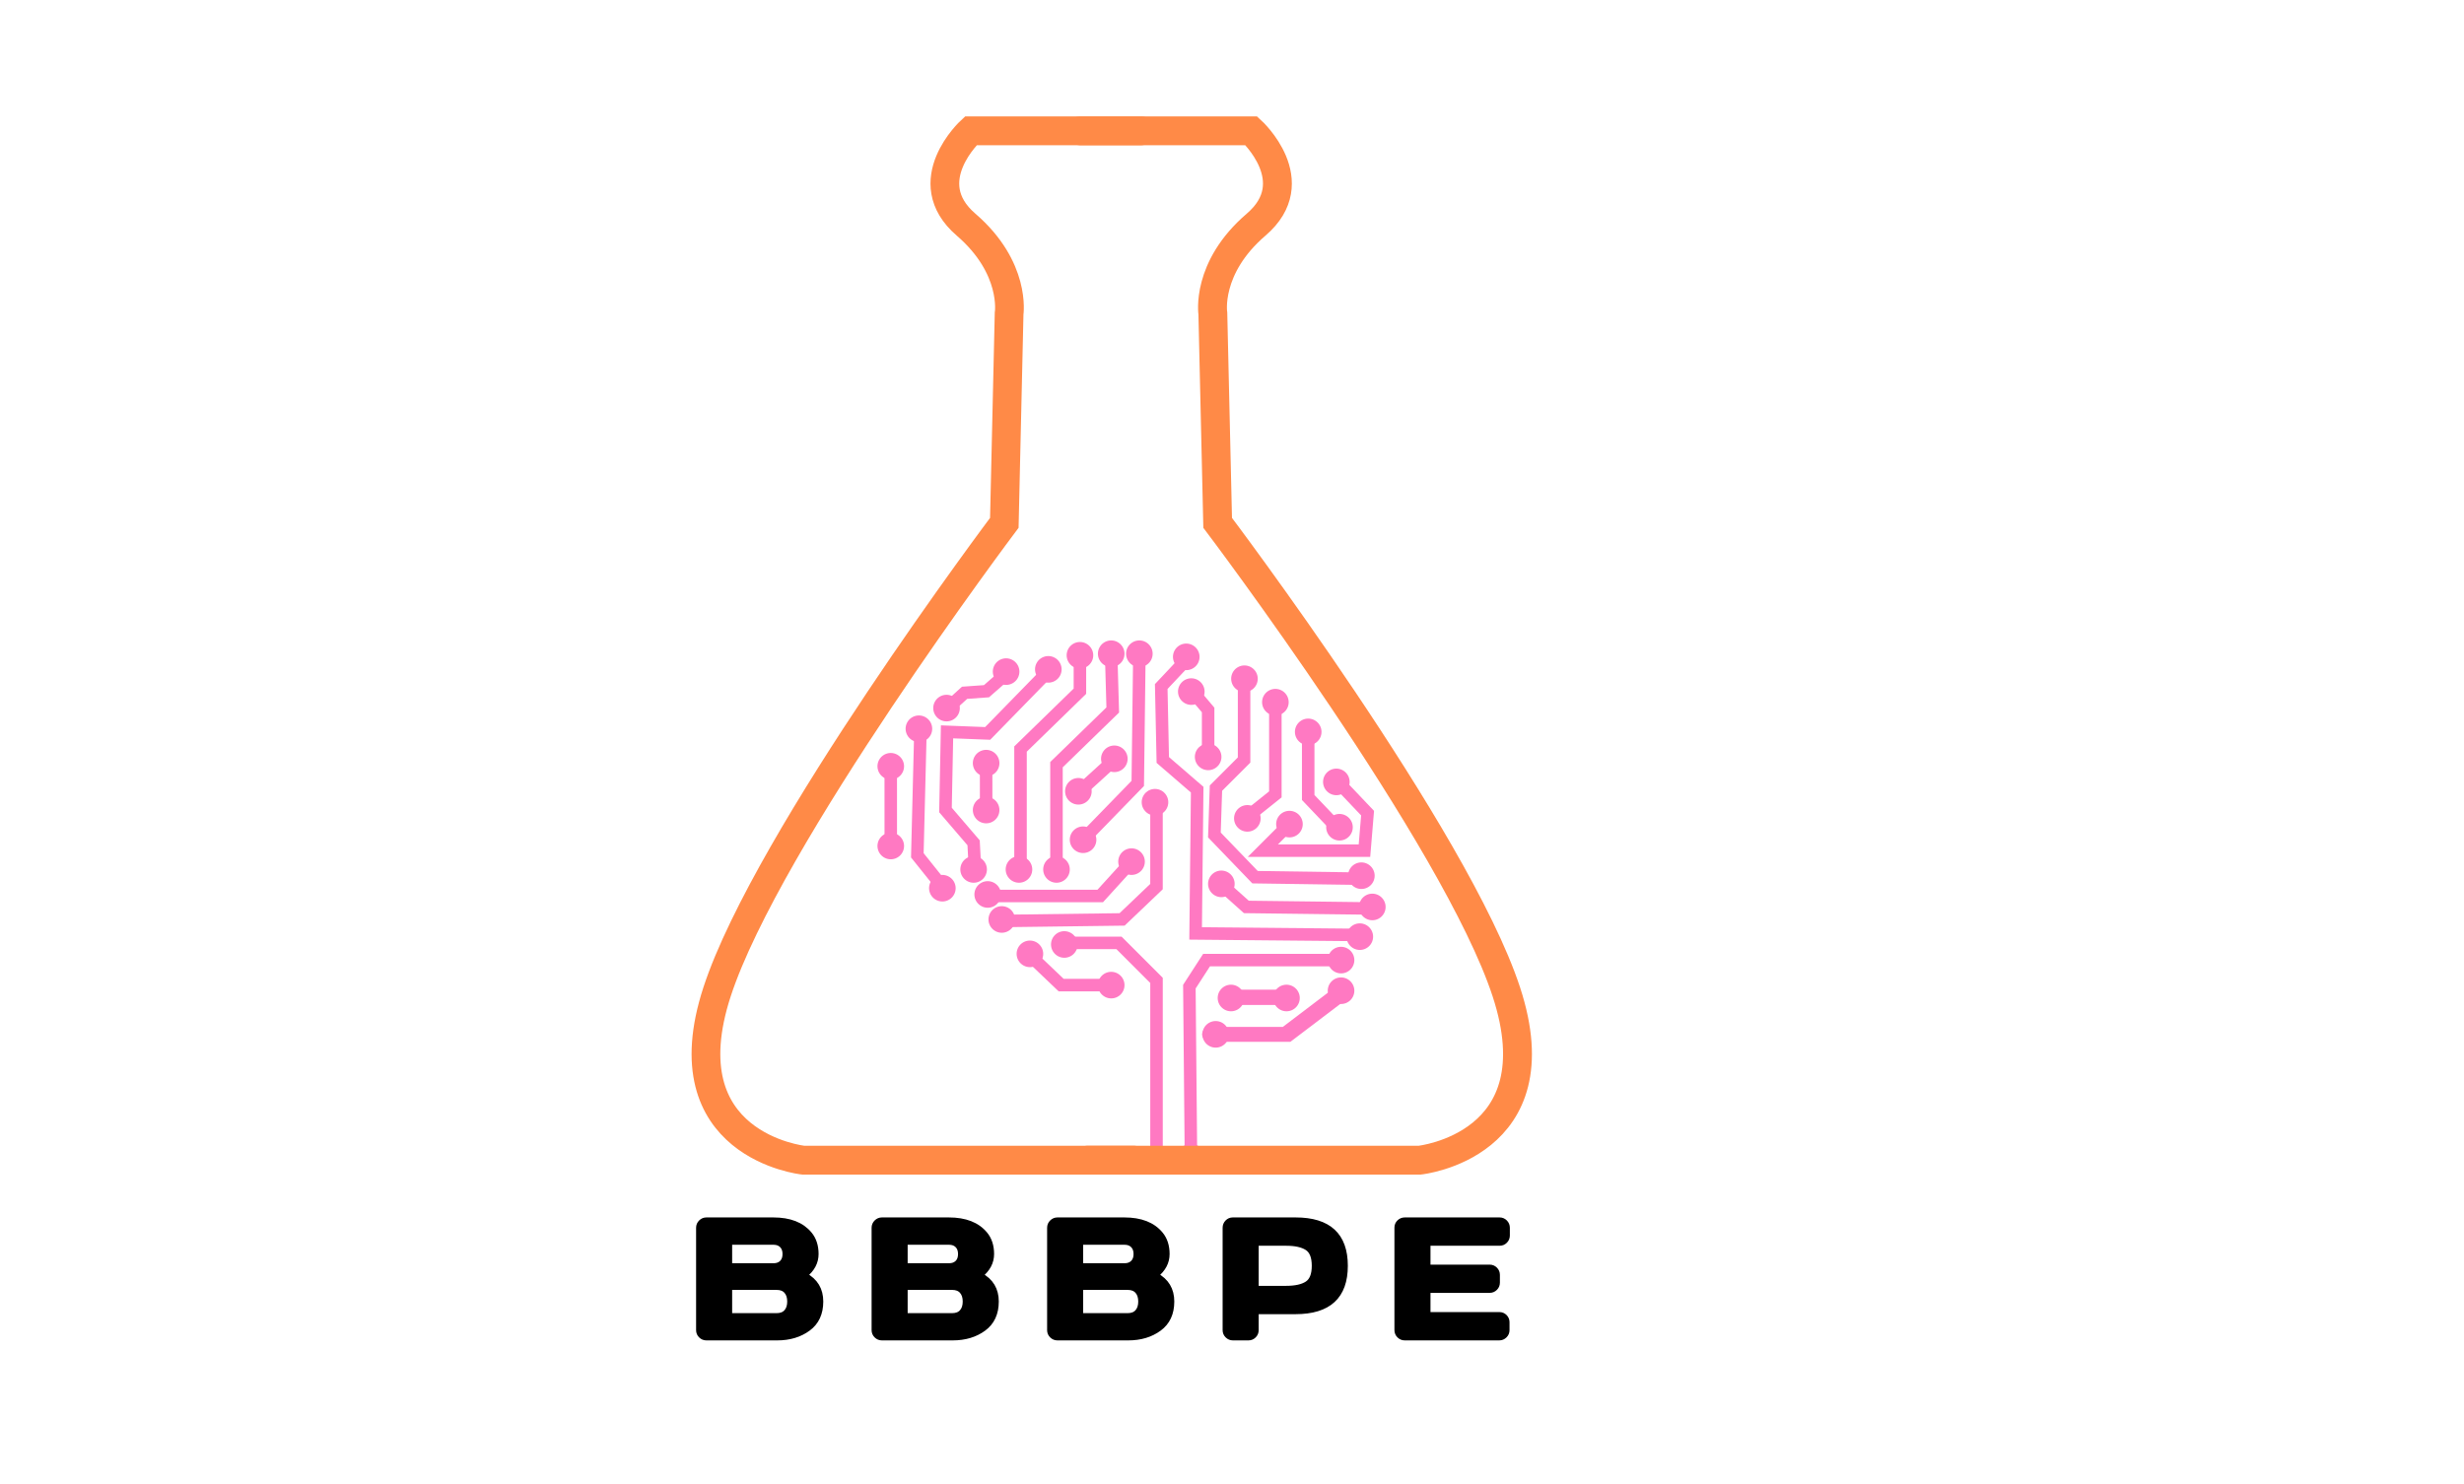<?xml version="1.0" encoding="utf-8"?>
<!-- Generator: SketchAPI 5.1.316 <https://api.sketch.io/> -->
<svg version="1.1" xmlns="http://www.w3.org/2000/svg" xmlns:xlink="http://www.w3.org/1999/xlink" xmlns:sketchjs="https://sketch.io/dtd/" style="" sketchjs:metadata="eyJ0aXRsZSI6IkRyYXdpbmciLCJkZXNjcmlwdGlvbiI6Ik1hZGUgd2l0aCBTa2V0Y2hwYWQgLSBodHRwczovL3NrZXRjaC5pby9za2V0Y2hwYWQiLCJtZXRhZGF0YSI6e30sImNsaXBQYXRoIjp7ImVuYWJsZWQiOnRydWUsInN0eWxlIjp7InN0cm9rZVN0eWxlIjoiYmxhY2siLCJsaW5lV2lkdGgiOjF9fSwiZXhwb3J0RFBJIjo3MiwiZXhwb3J0Rm9ybWF0IjoicG5nIiwiZXhwb3J0UXVhbGl0eSI6MC45NSwidW5pdHMiOiJweCIsIndpZHRoIjoxNDc0LCJoZWlnaHQiOjg4OCwicGFnZXMiOnsibGVuZ3RoIjoxLCJkYXRhIjpbeyJ3aWR0aCI6MTQ3NCwiaGVpZ2h0Ijo4ODh9XX19" width="1474" height="888" viewBox="0 0 1474 888" sketchjs:version="5.1.316">
<rect x="0" y="0" width="1474" height="888" fill="#333333" stroke="none"/>
<path sketchjs:tool="rectangle" style="fill: #ffffff; mix-blend-mode: source-over; fill-opacity: 1; fill-rule: nonzero; vector-effect: non-scaling-stroke;" d="M0 0 L1474 0 1474 888 0 888 z"/>
<polyline sketchjs:tool="polyline" style="fill: none; stroke: #ff79c2; mix-blend-mode: source-over; stroke-alignment: center; stroke-dasharray: none; stroke-dashoffset: 0; stroke-linecap: round; stroke-linejoin: miter; stroke-miterlimit: 4; stroke-opacity: 1; stroke-width: 8;" points="41,0 25,14 11,15 0,25" transform="matrix(0.935,0,0,0.935,566.74,400.496)"/>
<polyline sketchjs:tool="polyline" style="fill: none; stroke: #ff79c2; mix-blend-mode: source-over; stroke-alignment: center; stroke-dasharray: none; stroke-dashoffset: 0; stroke-linecap: round; stroke-linejoin: miter; stroke-miterlimit: 4; stroke-opacity: 1; stroke-width: 8;" points="2,0 0,80 16,100" transform="matrix(0.935,0,0,0.935,548.76,436.972)"/>
<polyline sketchjs:tool="polyline" style="fill: none; stroke: #ff79c2; mix-blend-mode: source-over; stroke-alignment: center; stroke-dasharray: none; stroke-dashoffset: 0; stroke-linecap: round; stroke-linejoin: miter; stroke-miterlimit: 4; stroke-opacity: 1; stroke-width: 8;" points="0,0 0.02,51.02" transform="matrix(0.935,0,0,0.935,532.855,459.415)"/>
<polyline sketchjs:tool="polyline" style="fill: none; stroke: #ff79c2; mix-blend-mode: source-over; stroke-alignment: center; stroke-dasharray: none; stroke-dashoffset: 0; stroke-linecap: round; stroke-linejoin: miter; stroke-miterlimit: 4; stroke-opacity: 1; stroke-width: 8;" points="0,0 21,20 53,20" transform="matrix(0.935,0,0,0.935,615.166,570.72)"/>
<polyline sketchjs:tool="polyline" style="fill: none; stroke: #ff79c2; mix-blend-mode: source-over; stroke-alignment: center; stroke-dasharray: none; stroke-dashoffset: 0; stroke-linecap: round; stroke-linejoin: miter; stroke-miterlimit: 4; stroke-opacity: 1; stroke-width: 8;" points="67,0 27,41 1,40 0,90 18,111 19,130" transform="matrix(0.935,0,0,0.935,565.596,400.496)"/>
<polyline sketchjs:tool="polyline" style="fill: none; stroke: #ff79c2; mix-blend-mode: source-over; stroke-alignment: center; stroke-dasharray: none; stroke-dashoffset: 0; stroke-linecap: round; stroke-linejoin: miter; stroke-miterlimit: 4; stroke-opacity: 1; stroke-width: 8;" points="0,0 0.02,29.02" transform="matrix(0.935,0,0,0.935,589.909,457.544)"/>
<polyline sketchjs:tool="polyline" style="fill: none; stroke: #ff79c2; mix-blend-mode: source-over; stroke-alignment: center; stroke-dasharray: none; stroke-dashoffset: 0; stroke-linecap: round; stroke-linejoin: miter; stroke-miterlimit: 4; stroke-opacity: 1; stroke-width: 8;" points="0,140 0,62 38,25 38,0" transform="matrix(0.935,0,0,0.935,610.49,390.207)"/>
<polyline sketchjs:tool="polyline" style="fill: none; stroke: #ff79c2; mix-blend-mode: source-over; stroke-alignment: center; stroke-dasharray: none; stroke-dashoffset: 0; stroke-linecap: round; stroke-linejoin: miter; stroke-miterlimit: 4; stroke-opacity: 1; stroke-width: 8;" points="35,0 36,35 0,70 0,138" transform="matrix(0.935,0,0,0.935,632.002,392.078)"/>
<polyline sketchjs:tool="polyline" style="fill: none; stroke: #ff79c2; mix-blend-mode: source-over; stroke-alignment: center; stroke-dasharray: none; stroke-dashoffset: 0; stroke-linecap: round; stroke-linejoin: miter; stroke-miterlimit: 4; stroke-opacity: 1; stroke-width: 8;" points="0,21 23.02,0.02" transform="matrix(0.935,0,0,0.935,646.962,452.877)"/>
<polyline sketchjs:tool="polyline" style="fill: none; stroke: #ff79c2; mix-blend-mode: source-over; stroke-alignment: center; stroke-dasharray: none; stroke-dashoffset: 0; stroke-linecap: round; stroke-linejoin: miter; stroke-miterlimit: 4; stroke-opacity: 1; stroke-width: 8;" points="36,0 35,80 0,116" transform="matrix(0.935,0,0,0.935,647.902,393.948)"/>
<polyline sketchjs:tool="polyline" style="fill: none; stroke: #ff79c2; mix-blend-mode: source-over; stroke-alignment: center; stroke-dasharray: none; stroke-dashoffset: 0; stroke-linecap: round; stroke-linejoin: miter; stroke-miterlimit: 4; stroke-opacity: 1; stroke-width: 8;" points="0,22 70,22 90,0" transform="matrix(0.935,0,0,0.935,592.719,515.538)"/>
<polyline sketchjs:tool="polyline" style="fill: none; stroke: #ff79c2; mix-blend-mode: source-over; stroke-alignment: center; stroke-dasharray: none; stroke-dashoffset: 0; stroke-linecap: round; stroke-linejoin: miter; stroke-miterlimit: 4; stroke-opacity: 1; stroke-width: 8;" points="0,75 77,74 99,53 99,0" transform="matrix(0.935,0,0,0.935,599.266,480.931)"/>
<polyline sketchjs:tool="polyline" style="fill: none; stroke: #ff79c2; mix-blend-mode: source-over; stroke-alignment: center; stroke-dasharray: none; stroke-dashoffset: 0; stroke-linecap: round; stroke-linejoin: miter; stroke-miterlimit: 4; stroke-opacity: 1; stroke-width: 8;" points="0,0 34,0 58,24 58,137" transform="matrix(0.935,0,0,0.935,637.614,564.173)"/>
<polyline sketchjs:tool="polyline" style="fill: none; stroke: #ff79c2; mix-blend-mode: source-over; stroke-alignment: center; stroke-dasharray: none; stroke-dashoffset: 0; stroke-linecap: round; stroke-linejoin: miter; stroke-miterlimit: 4; stroke-opacity: 1; stroke-width: 8;" points="1,125 0,17 11,0 100,0" transform="matrix(0.935,0,0,0.935,711.502,574.461)"/>
<polyline sketchjs:tool="polyline" style="fill: none; stroke: #ff79c2; mix-blend-mode: source-over; stroke-alignment: center; stroke-dasharray: none; stroke-dashoffset: 0; stroke-linecap: round; stroke-linejoin: miter; stroke-miterlimit: 4; stroke-opacity: 1; stroke-width: 8;" points="16,0 0,17 1,64 23,83 22,175 130,176" transform="matrix(0.935,0,0,0.935,694.667,394.884)"/>
<polyline sketchjs:tool="polyline" style="fill: none; stroke: #ff79c2; mix-blend-mode: source-over; stroke-alignment: center; stroke-dasharray: none; stroke-dashoffset: 0; stroke-linecap: round; stroke-linejoin: miter; stroke-miterlimit: 4; stroke-opacity: 1; stroke-width: 8;" points="100,18 19,17 0,0" transform="matrix(0.935,0,0,0.935,727.821,526.761)"/>
<polyline sketchjs:tool="polyline" style="fill: none; stroke: #ff79c2; mix-blend-mode: source-over; stroke-alignment: center; stroke-dasharray: none; stroke-dashoffset: 0; stroke-linecap: round; stroke-linejoin: miter; stroke-miterlimit: 4; stroke-opacity: 1; stroke-width: 8;" points="0,0 11,13 11,43" transform="matrix(0.935,0,0,0.935,712.438,412.654)"/>
<polyline sketchjs:tool="polyline" style="fill: none; stroke: #ff79c2; mix-blend-mode: source-over; stroke-alignment: center; stroke-dasharray: none; stroke-dashoffset: 0; stroke-linecap: round; stroke-linejoin: miter; stroke-miterlimit: 4; stroke-opacity: 1; stroke-width: 8;" points="19,0 19,54 1,72 0,102 26,129 96,130" transform="matrix(0.935,0,0,0.935,726.467,404.237)"/>
<polyline sketchjs:tool="polyline" style="fill: none; stroke: #ff79c2; mix-blend-mode: source-over; stroke-alignment: center; stroke-dasharray: none; stroke-dashoffset: 0; stroke-linecap: round; stroke-linejoin: miter; stroke-miterlimit: 4; stroke-opacity: 1; stroke-width: 8;" points="20,0 20,59 0,75" transform="matrix(0.935,0,0,0.935,744.238,420.137)"/>
<polyline sketchjs:tool="polyline" style="fill: none; stroke: #ff79c2; mix-blend-mode: source-over; stroke-alignment: center; stroke-dasharray: none; stroke-dashoffset: 0; stroke-linecap: round; stroke-linejoin: miter; stroke-miterlimit: 4; stroke-opacity: 1; stroke-width: 8;" points="0,0 0,41 20,62" transform="matrix(0.935,0,0,0.935,782.585,438.843)"/>
<polyline sketchjs:tool="polyline" style="fill: none; stroke: #ff79c2; mix-blend-mode: source-over; stroke-alignment: center; stroke-dasharray: none; stroke-dashoffset: 0; stroke-linecap: round; stroke-linejoin: miter; stroke-miterlimit: 4; stroke-opacity: 1; stroke-width: 8;" points="15,29 0,44 65,44 67,20 48,0" transform="matrix(0.935,0,0,0.935,755.461,467.837)"/>
<path sketchjs:tool="pencil" style="fill: none; stroke: #ff79c2; mix-blend-mode: source-over; stroke-alignment: center; stroke-dasharray: none; stroke-dashoffset: 0; stroke-linecap: round; stroke-linejoin: miter; stroke-miterlimit: 4; stroke-opacity: 1; stroke-width: 17;" d="M0 0 L0.02 0.02 " transform="matrix(0.935,0,0,0.935,532.855,458.48)"/>
<path sketchjs:tool="pencil" style="fill: none; stroke: #ff79c2; mix-blend-mode: source-over; stroke-alignment: center; stroke-dasharray: none; stroke-dashoffset: 0; stroke-linecap: round; stroke-linejoin: miter; stroke-miterlimit: 4; stroke-opacity: 1; stroke-width: 17;" d="M0 0 L0.02 0.02 " transform="matrix(0.935,0,0,0.935,532.855,506.18)"/>
<path sketchjs:tool="pencil" style="fill: none; stroke: #ff79c2; mix-blend-mode: source-over; stroke-alignment: center; stroke-dasharray: none; stroke-dashoffset: 0; stroke-linecap: round; stroke-linejoin: miter; stroke-miterlimit: 4; stroke-opacity: 1; stroke-width: 17;" d="M0 0 L0.02 0.02 " transform="matrix(0.935,0,0,0.935,563.72,531.433)"/>
<path sketchjs:tool="pencil" style="fill: none; stroke: #ff79c2; mix-blend-mode: source-over; stroke-alignment: center; stroke-dasharray: none; stroke-dashoffset: 0; stroke-linecap: round; stroke-linejoin: miter; stroke-miterlimit: 4; stroke-opacity: 1; stroke-width: 17;" d="M0 0 L0.02 0.02 " transform="matrix(0.935,0,0,0.935,549.691,436.032)"/>
<path sketchjs:tool="pencil" style="fill: none; stroke: #ff79c2; mix-blend-mode: source-over; stroke-alignment: center; stroke-dasharray: none; stroke-dashoffset: 0; stroke-linecap: round; stroke-linejoin: miter; stroke-miterlimit: 4; stroke-opacity: 1; stroke-width: 17;" d="M0 0 L0.02 0.02 " transform="matrix(0.935,0,0,0.935,566.219,423.664)"/>
<path sketchjs:tool="pencil" style="fill: none; stroke: #ff79c2; mix-blend-mode: source-over; stroke-alignment: center; stroke-dasharray: none; stroke-dashoffset: 0; stroke-linecap: round; stroke-linejoin: miter; stroke-miterlimit: 4; stroke-opacity: 1; stroke-width: 17;" d="M0 0 L0.02 0.02 " transform="matrix(0.935,0,0,0.935,601.858,401.845)"/>
<path sketchjs:tool="pencil" style="fill: none; stroke: #ff79c2; mix-blend-mode: source-over; stroke-alignment: center; stroke-dasharray: none; stroke-dashoffset: 0; stroke-linecap: round; stroke-linejoin: miter; stroke-miterlimit: 4; stroke-opacity: 1; stroke-width: 17;" d="M0 0 L0.02 0.02 " transform="matrix(0.935,0,0,0.935,627.111,400.491)"/>
<path sketchjs:tool="pencil" style="fill: none; stroke: #ff79c2; mix-blend-mode: source-over; stroke-alignment: center; stroke-dasharray: none; stroke-dashoffset: 0; stroke-linecap: round; stroke-linejoin: miter; stroke-miterlimit: 4; stroke-opacity: 1; stroke-width: 17;" d="M0 0 L0.02 0.02 " transform="matrix(0.935,0,0,0.935,589.909,484.668)"/>
<path sketchjs:tool="pencil" style="fill: none; stroke: #ff79c2; mix-blend-mode: source-over; stroke-alignment: center; stroke-dasharray: none; stroke-dashoffset: 0; stroke-linecap: round; stroke-linejoin: miter; stroke-miterlimit: 4; stroke-opacity: 1; stroke-width: 17;" d="M0 0 L0.02 0.02 " transform="matrix(0.935,0,0,0.935,589.909,456.609)"/>
<path sketchjs:tool="pencil" style="fill: none; stroke: #ff79c2; mix-blend-mode: source-over; stroke-alignment: center; stroke-dasharray: none; stroke-dashoffset: 0; stroke-linecap: round; stroke-linejoin: miter; stroke-miterlimit: 4; stroke-opacity: 1; stroke-width: 17;" d="M0 0 L0.02 0.02 " transform="matrix(0.935,0,0,0.935,582.426,520.209)"/>
<path sketchjs:tool="pencil" style="fill: none; stroke: #ff79c2; mix-blend-mode: source-over; stroke-alignment: center; stroke-dasharray: none; stroke-dashoffset: 0; stroke-linecap: round; stroke-linejoin: miter; stroke-miterlimit: 4; stroke-opacity: 1; stroke-width: 17;" d="M0 0 L0.02 0.02 " transform="matrix(0.935,0,0,0.935,590.844,535.174)"/>
<path sketchjs:tool="pencil" style="fill: none; stroke: #ff79c2; mix-blend-mode: source-over; stroke-alignment: center; stroke-dasharray: none; stroke-dashoffset: 0; stroke-linecap: round; stroke-linejoin: miter; stroke-miterlimit: 4; stroke-opacity: 1; stroke-width: 17;" d="M0 0 L0.02 0.02 " transform="matrix(0.935,0,0,0.935,676.892,515.533)"/>
<path sketchjs:tool="pencil" style="fill: none; stroke: #ff79c2; mix-blend-mode: source-over; stroke-alignment: center; stroke-dasharray: none; stroke-dashoffset: 0; stroke-linecap: round; stroke-linejoin: miter; stroke-miterlimit: 4; stroke-opacity: 1; stroke-width: 17;" d="M0 0 L0.02 0.02 " transform="matrix(0.935,0,0,0.935,664.733,589.422)"/>
<path sketchjs:tool="pencil" style="fill: none; stroke: #ff79c2; mix-blend-mode: source-over; stroke-alignment: center; stroke-dasharray: none; stroke-dashoffset: 0; stroke-linecap: round; stroke-linejoin: miter; stroke-miterlimit: 4; stroke-opacity: 1; stroke-width: 17;" d="M0 0 L0.02 0.02 " transform="matrix(0.935,0,0,0.935,616.097,570.716)"/>
<path sketchjs:tool="pencil" style="fill: none; stroke: #ff79c2; mix-blend-mode: source-over; stroke-alignment: center; stroke-dasharray: none; stroke-dashoffset: 0; stroke-linecap: round; stroke-linejoin: miter; stroke-miterlimit: 4; stroke-opacity: 1; stroke-width: 17;" d="M0 0 L0.02 0.02 " transform="matrix(0.935,0,0,0.935,636.674,565.104)"/>
<path sketchjs:tool="pencil" style="fill: none; stroke: #ff79c2; mix-blend-mode: source-over; stroke-alignment: center; stroke-dasharray: none; stroke-dashoffset: 0; stroke-linecap: round; stroke-linejoin: miter; stroke-miterlimit: 4; stroke-opacity: 1; stroke-width: 17;" d="M0 0 L0.02 0.02 " transform="matrix(0.935,0,0,0.935,599.262,550.139)"/>
<path sketchjs:tool="pencil" style="fill: none; stroke: #ff79c2; mix-blend-mode: source-over; stroke-alignment: center; stroke-dasharray: none; stroke-dashoffset: 0; stroke-linecap: round; stroke-linejoin: miter; stroke-miterlimit: 4; stroke-opacity: 1; stroke-width: 17;" d="M0 0 L0.02 0.02 " transform="matrix(0.935,0,0,0.935,690.921,479.991)"/>
<path sketchjs:tool="pencil" style="fill: none; stroke: #ff79c2; mix-blend-mode: source-over; stroke-alignment: center; stroke-dasharray: none; stroke-dashoffset: 0; stroke-linecap: round; stroke-linejoin: miter; stroke-miterlimit: 4; stroke-opacity: 1; stroke-width: 17;" d="M0 0 L0.02 0.02 " transform="matrix(0.935,0,0,0.935,666.603,454.012)"/>
<path sketchjs:tool="pencil" style="fill: none; stroke: #ff79c2; mix-blend-mode: source-over; stroke-alignment: center; stroke-dasharray: none; stroke-dashoffset: 0; stroke-linecap: round; stroke-linejoin: miter; stroke-miterlimit: 4; stroke-opacity: 1; stroke-width: 17;" d="M0 0 L0.02 0.02 " transform="matrix(0.935,0,0,0.935,645.091,473.444)"/>
<path sketchjs:tool="pencil" style="fill: none; stroke: #ff79c2; mix-blend-mode: source-over; stroke-alignment: center; stroke-dasharray: none; stroke-dashoffset: 0; stroke-linecap: round; stroke-linejoin: miter; stroke-miterlimit: 4; stroke-opacity: 1; stroke-width: 17;" d="M0 0 L0.02 0.02 " transform="matrix(0.935,0,0,0.935,647.897,502.439)"/>
<path sketchjs:tool="pencil" style="fill: none; stroke: #ff79c2; mix-blend-mode: source-over; stroke-alignment: center; stroke-dasharray: none; stroke-dashoffset: 0; stroke-linecap: round; stroke-linejoin: miter; stroke-miterlimit: 4; stroke-opacity: 1; stroke-width: 17;" d="M0 0 L0.02 0.02 " transform="matrix(0.935,0,0,0.935,631.997,520.209)"/>
<path sketchjs:tool="pencil" style="fill: none; stroke: #ff79c2; mix-blend-mode: source-over; stroke-alignment: center; stroke-dasharray: none; stroke-dashoffset: 0; stroke-linecap: round; stroke-linejoin: miter; stroke-miterlimit: 4; stroke-opacity: 1; stroke-width: 17;" d="M0 0 L0.02 0.02 " transform="matrix(0.935,0,0,0.935,609.55,520.209)"/>
<path sketchjs:tool="pencil" style="fill: none; stroke: #ff79c2; mix-blend-mode: source-over; stroke-alignment: center; stroke-dasharray: none; stroke-dashoffset: 0; stroke-linecap: round; stroke-linejoin: miter; stroke-miterlimit: 4; stroke-opacity: 1; stroke-width: 17;" d="M0 0 L0.02 0.02 " transform="matrix(0.935,0,0,0.935,646.027,392.073)"/>
<path sketchjs:tool="pencil" style="fill: none; stroke: #ff79c2; mix-blend-mode: source-over; stroke-alignment: center; stroke-dasharray: none; stroke-dashoffset: 0; stroke-linecap: round; stroke-linejoin: miter; stroke-miterlimit: 4; stroke-opacity: 1; stroke-width: 17;" d="M0 0 L0.02 0.02 " transform="matrix(0.935,0,0,0.935,664.733,391.138)"/>
<path sketchjs:tool="pencil" style="fill: none; stroke: #ff79c2; mix-blend-mode: source-over; stroke-alignment: center; stroke-dasharray: none; stroke-dashoffset: 0; stroke-linecap: round; stroke-linejoin: miter; stroke-miterlimit: 4; stroke-opacity: 1; stroke-width: 17;" d="M0 0 L0.02 0.02 " transform="matrix(0.935,0,0,0.935,681.568,391.138)"/>
<path sketchjs:tool="pencil" style="fill: none; stroke: #ff79c2; mix-blend-mode: source-over; stroke-alignment: center; stroke-dasharray: none; stroke-dashoffset: 0; stroke-linecap: round; stroke-linejoin: miter; stroke-miterlimit: 4; stroke-opacity: 1; stroke-width: 17;" d="M0 0 L0.02 0.02 " transform="matrix(0.935,0,0,0.935,709.627,393.009)"/>
<path sketchjs:tool="pencil" style="fill: none; stroke: #ff79c2; mix-blend-mode: source-over; stroke-alignment: center; stroke-dasharray: none; stroke-dashoffset: 0; stroke-linecap: round; stroke-linejoin: miter; stroke-miterlimit: 4; stroke-opacity: 1; stroke-width: 17;" d="M0 0 L0.02 0.02 " transform="matrix(0.935,0,0,0.935,712.642,413.795)"/>
<path sketchjs:tool="pencil" style="fill: none; stroke: #ff79c2; mix-blend-mode: source-over; stroke-alignment: center; stroke-dasharray: none; stroke-dashoffset: 0; stroke-linecap: round; stroke-linejoin: miter; stroke-miterlimit: 4; stroke-opacity: 1; stroke-width: 17;" d="M0 0 L0.02 0.02 " transform="matrix(0.935,0,0,0.935,722.721,452.868)"/>
<path sketchjs:tool="pencil" style="fill: none; stroke: #ff79c2; mix-blend-mode: source-over; stroke-alignment: center; stroke-dasharray: none; stroke-dashoffset: 0; stroke-linecap: round; stroke-linejoin: miter; stroke-miterlimit: 4; stroke-opacity: 1; stroke-width: 17;" d="M0 0 L0.02 0.02 " transform="matrix(0.935,0,0,0.935,744.443,406.103)"/>
<path sketchjs:tool="pencil" style="fill: none; stroke: #ff79c2; mix-blend-mode: source-over; stroke-alignment: center; stroke-dasharray: none; stroke-dashoffset: 0; stroke-linecap: round; stroke-linejoin: miter; stroke-miterlimit: 4; stroke-opacity: 1; stroke-width: 17;" d="M0 0 L0.02 0.02 " transform="matrix(0.935,0,0,0.935,762.939,420.132)"/>
<path sketchjs:tool="pencil" style="fill: none; stroke: #ff79c2; mix-blend-mode: source-over; stroke-alignment: center; stroke-dasharray: none; stroke-dashoffset: 0; stroke-linecap: round; stroke-linejoin: miter; stroke-miterlimit: 4; stroke-opacity: 1; stroke-width: 17;" d="M0 0 L0.02 0.02 " transform="matrix(0.935,0,0,0.935,782.581,437.903)"/>
<path sketchjs:tool="pencil" style="fill: none; stroke: #ff79c2; mix-blend-mode: source-over; stroke-alignment: center; stroke-dasharray: none; stroke-dashoffset: 0; stroke-linecap: round; stroke-linejoin: miter; stroke-miterlimit: 4; stroke-opacity: 1; stroke-width: 17;" d="M0 0 L0.02 0.02 " transform="matrix(0.935,0,0,0.935,799.416,467.833)"/>
<path sketchjs:tool="pencil" style="fill: none; stroke: #ff79c2; mix-blend-mode: source-over; stroke-alignment: center; stroke-dasharray: none; stroke-dashoffset: 0; stroke-linecap: round; stroke-linejoin: miter; stroke-miterlimit: 4; stroke-opacity: 1; stroke-width: 17;" d="M0 0 L0.02 0.02 " transform="matrix(0.935,0,0,0.935,771.357,493.086)"/>
<path sketchjs:tool="pencil" style="fill: none; stroke: #ff79c2; mix-blend-mode: source-over; stroke-alignment: center; stroke-dasharray: none; stroke-dashoffset: 0; stroke-linecap: round; stroke-linejoin: miter; stroke-miterlimit: 4; stroke-opacity: 1; stroke-width: 17;" d="M0 0 L0.02 0.02 " transform="matrix(0.935,0,0,0.935,801.287,494.956)"/>
<path sketchjs:tool="pencil" style="fill: none; stroke: #ff79c2; mix-blend-mode: source-over; stroke-alignment: center; stroke-dasharray: none; stroke-dashoffset: 0; stroke-linecap: round; stroke-linejoin: miter; stroke-miterlimit: 4; stroke-opacity: 1; stroke-width: 17;" d="M0 0 L0.02 0.02 " transform="matrix(0.935,0,0,0.935,814.381,523.951)"/>
<path sketchjs:tool="pencil" style="fill: none; stroke: #ff79c2; mix-blend-mode: source-over; stroke-alignment: center; stroke-dasharray: none; stroke-dashoffset: 0; stroke-linecap: round; stroke-linejoin: miter; stroke-miterlimit: 4; stroke-opacity: 1; stroke-width: 17;" d="M0 0 L0.02 0.02 " transform="matrix(0.935,0,0,0.935,730.623,528.836)"/>
<path sketchjs:tool="pencil" style="fill: none; stroke: #ff79c2; mix-blend-mode: source-over; stroke-alignment: center; stroke-dasharray: none; stroke-dashoffset: 0; stroke-linecap: round; stroke-linejoin: miter; stroke-miterlimit: 4; stroke-opacity: 1; stroke-width: 17;" d="M0 0 L0.02 0.02 " transform="matrix(0.935,0,0,0.935,820.928,542.657)"/>
<path sketchjs:tool="pencil" style="fill: none; stroke: #ff79c2; mix-blend-mode: source-over; stroke-alignment: center; stroke-dasharray: none; stroke-dashoffset: 0; stroke-linecap: round; stroke-linejoin: miter; stroke-miterlimit: 4; stroke-opacity: 1; stroke-width: 17;" d="M0 0 L0.02 0.02 " transform="matrix(0.935,0,0,0.935,813.445,560.427)"/>
<path sketchjs:tool="pencil" style="fill: none; stroke: #ff79c2; mix-blend-mode: source-over; stroke-alignment: center; stroke-dasharray: none; stroke-dashoffset: 0; stroke-linecap: round; stroke-linejoin: miter; stroke-miterlimit: 4; stroke-opacity: 1; stroke-width: 17;" d="M0 0 L0.02 0.02 " transform="matrix(0.935,0,0,0.935,802.222,574.457)"/>
<path sketchjs:tool="pencil" style="fill: none; stroke: #ff79c2; mix-blend-mode: source-over; stroke-alignment: center; stroke-dasharray: none; stroke-dashoffset: 0; stroke-linecap: round; stroke-linejoin: miter; stroke-miterlimit: 4; stroke-opacity: 1; stroke-width: 17;" d="M0 0 L0.02 0.02 " transform="matrix(0.935,0,0,0.935,712.433,692.305)"/>
<path sketchjs:tool="path" style="fill: none; stroke: #ff8a47; mix-blend-mode: source-over; stroke-alignment: center; stroke-dasharray: none; stroke-dashoffset: 0; stroke-linecap: round; stroke-linejoin: miter; stroke-miterlimit: 4; stroke-opacity: 1; stroke-width: 12;" d="M3 428 L141 428 C141 428 198 422 177 358 156 294 57 163 57 163 57 163 55 76 55 76 55 76 52 57 73 39 94 21 71 0 71 0 71 0 0 0 0 0 " transform="matrix(1.439,0,0,1.439,646.399,78.274)"/>
<path sketchjs:tool="path" style="fill: none; stroke: #ff8a47; mix-blend-mode: source-over; stroke-alignment: center; stroke-dasharray: none; stroke-dashoffset: 0; stroke-linecap: round; stroke-linejoin: miter; stroke-miterlimit: 4; stroke-opacity: 1; stroke-width: 12;" d="M3 428 L141 428 C141 428 198 422 177 358 156 294 57 163 57 163 57 163 55 76 55 76 55 76 52 57 73 39 94 21 71 0 71 0 71 0 0 0 0 0 " transform="matrix(-1.432,0,0,1.439,682.425,78.274)"/>
<g sketchjs:tool="fancyText" style="mix-blend-mode: source-over;" transform="matrix(1.145,0,0,1.145,396,713.482)">
	<g sketchjs:uid="1" style="">
		<g sketchjs:uid="2" style="">
			<path d="M 19.145 71.961L 19.145 18.465L 19.145 18.465Q 19.145 16.789 20.348 15.586L 20.348 15.586L 20.348 15.586Q 21.551 14.383 23.227 14.383L 23.227 14.383L 58.16 14.383L 58.16 14.383Q 71.008 14.383 77.109 21.773L 77.109 21.773L 77.109 21.773Q 80.504 25.855 80.504 32.193L 80.504 32.193L 80.504 32.193Q 80.504 38.531 74.703 43.258L 74.703 43.258L 74.703 43.258Q 82.953 47.684 82.953 57.008L 82.953 57.008L 82.953 57.008Q 82.953 66.332 76.357 71.166L 76.357 71.166L 76.357 71.166Q 69.762 76 60.18 76L 60.18 76L 23.227 76L 23.227 76Q 21.551 76 20.348 74.818L 20.348 74.818L 20.348 74.818Q 19.145 73.637 19.145 71.961L 19.145 71.961ZZM 35.344 49.617L 35.344 64.398L 59.922 64.398L 59.922 64.398Q 63.23 64.398 64.992 62.422L 64.992 62.422L 64.992 62.422Q 66.754 60.445 66.754 57.008L 66.754 57.008L 66.754 57.008Q 66.754 53.57 64.992 51.594L 64.992 51.594L 64.992 51.594Q 63.23 49.617 59.922 49.617L 59.922 49.617L 35.344 49.617ZZM 35.344 26.027L 35.344 38.316L 58.332 38.316L 58.332 38.316Q 61.039 38.316 62.672 36.705L 62.672 36.705L 62.672 36.705Q 64.305 35.094 64.305 32.193L 64.305 32.193L 64.305 32.193Q 64.305 29.293 62.672 27.66L 62.672 27.66L 62.672 27.66Q 61.039 26.027 58.332 26.027L 58.332 26.027L 35.344 26.027ZZM 110.842 71.961L 110.842 18.465L 110.842 18.465Q 110.842 16.789 112.045 15.586L 112.045 15.586L 112.045 15.586Q 113.248 14.383 114.924 14.383L 114.924 14.383L 149.857 14.383L 149.857 14.383Q 162.705 14.383 168.807 21.773L 168.807 21.773L 168.807 21.773Q 172.201 25.855 172.201 32.193L 172.201 32.193L 172.201 32.193Q 172.201 38.531 166.4 43.258L 166.4 43.258L 166.4 43.258Q 174.65 47.684 174.65 57.008L 174.65 57.008L 174.65 57.008Q 174.65 66.332 168.055 71.166L 168.055 71.166L 168.055 71.166Q 161.459 76 151.877 76L 151.877 76L 114.924 76L 114.924 76Q 113.248 76 112.045 74.818L 112.045 74.818L 112.045 74.818Q 110.842 73.637 110.842 71.961L 110.842 71.961ZZM 127.041 49.617L 127.041 64.398L 151.619 64.398L 151.619 64.398Q 154.928 64.398 156.689 62.422L 156.689 62.422L 156.689 62.422Q 158.451 60.445 158.451 57.008L 158.451 57.008L 158.451 57.008Q 158.451 53.57 156.689 51.594L 156.689 51.594L 156.689 51.594Q 154.928 49.617 151.619 49.617L 151.619 49.617L 127.041 49.617ZZM 127.041 26.027L 127.041 38.316L 150.029 38.316L 150.029 38.316Q 152.736 38.316 154.369 36.705L 154.369 36.705L 154.369 36.705Q 156.002 35.094 156.002 32.193L 156.002 32.193L 156.002 32.193Q 156.002 29.293 154.369 27.66L 154.369 27.66L 154.369 27.66Q 152.736 26.027 150.029 26.027L 150.029 26.027L 127.041 26.027ZZM 202.539 71.961L 202.539 18.465L 202.539 18.465Q 202.539 16.789 203.742 15.586L 203.742 15.586L 203.742 15.586Q 204.945 14.383 206.621 14.383L 206.621 14.383L 241.555 14.383L 241.555 14.383Q 254.402 14.383 260.504 21.773L 260.504 21.773L 260.504 21.773Q 263.898 25.855 263.898 32.193L 263.898 32.193L 263.898 32.193Q 263.898 38.531 258.097 43.258L 258.097 43.258L 258.097 43.258Q 266.347 47.684 266.347 57.008L 266.347 57.008L 266.347 57.008Q 266.347 66.332 259.752 71.166L 259.752 71.166L 259.752 71.166Q 253.156 76 243.574 76L 243.574 76L 206.621 76L 206.621 76Q 204.945 76 203.742 74.818L 203.742 74.818L 203.742 74.818Q 202.539 73.637 202.539 71.961L 202.539 71.961ZZM 218.738 49.617L 218.738 64.398L 243.316 64.398L 243.316 64.398Q 246.625 64.398 248.387 62.422L 248.387 62.422L 248.387 62.422Q 250.148 60.445 250.148 57.008L 250.148 57.008L 250.148 57.008Q 250.148 53.57 248.387 51.594L 248.387 51.594L 248.387 51.594Q 246.625 49.617 243.316 49.617L 243.316 49.617L 218.738 49.617ZZM 218.738 26.027L 218.738 38.316L 241.726 38.316L 241.726 38.316Q 244.433 38.316 246.066 36.705L 246.066 36.705L 246.066 36.705Q 247.699 35.094 247.699 32.193L 247.699 32.193L 247.699 32.193Q 247.699 29.293 246.066 27.66L 246.066 27.66L 246.066 27.66Q 244.433 26.027 241.726 26.027L 241.726 26.027L 218.738 26.027ZZM 294.236 71.961L 294.236 71.961L 294.236 18.465L 294.236 18.465Q 294.236 16.789 295.396 15.586L 295.396 15.586L 295.396 15.586Q 296.556 14.383 298.232 14.383L 298.232 14.383L 331.017 14.383L 331.017 14.383Q 357.013 14.383 357.013 38.338L 357.013 38.338L 357.013 38.338Q 357.013 62.293 331.017 62.293L 331.017 62.293L 310.435 62.293L 310.435 71.961L 310.435 71.961Q 310.435 73.637 309.254 74.818L 309.254 74.818L 309.254 74.818Q 308.072 76 306.396 76L 306.396 76L 298.318 76L 298.318 76Q 296.642 76 295.439 74.818L 295.439 74.818L 295.439 74.818Q 294.236 73.637 294.236 71.961ZZM 310.435 26.543L 310.435 50.133L 326.119 50.133L 326.119 50.133Q 333.338 50.133 337.076 47.705L 337.076 47.705L 337.076 47.705Q 340.814 45.277 340.814 38.338L 340.814 38.338L 340.814 38.338Q 340.814 31.398 337.076 28.971L 337.076 28.971L 337.076 28.971Q 333.338 26.543 326.119 26.543L 326.119 26.543L 310.435 26.543ZZM 384 71.875L 384 71.875L 384 18.379L 384 18.379Q 384 16.703 385.203 15.543L 385.203 15.543L 385.203 15.543Q 386.406 14.383 388.082 14.383L 388.082 14.383L 437.625 14.383L 437.625 14.383Q 439.3 14.383 440.482 15.586L 440.482 15.586L 440.482 15.586Q 441.664 16.789 441.664 18.465L 441.664 18.465L 441.664 22.504L 441.664 22.504Q 441.664 24.18 440.482 25.361L 440.482 25.361L 440.482 25.361Q 439.3 26.543 437.625 26.543L 437.625 26.543L 400.199 26.543L 400.199 39.047L 432.425 39.047L 432.425 39.047Q 434.101 39.047 435.283 40.229L 435.283 40.229L 435.283 40.229Q 436.465 41.41 436.465 43.086L 436.465 43.086L 436.465 47.125L 436.465 47.125Q 436.465 48.801 435.283 49.982L 435.283 49.982L 435.283 49.982Q 434.101 51.164 432.425 51.164L 432.425 51.164L 400.199 51.164L 400.199 63.84L 437.539 63.84L 437.539 63.84Q 439.172 63.84 440.332 65L 440.332 65L 440.332 65Q 441.492 66.16 441.492 67.836L 441.492 67.836L 441.492 71.961L 441.492 71.961Q 441.492 73.637 440.289 74.818L 440.289 74.818L 440.289 74.818Q 439.086 76 437.41 76L 437.41 76L 388.082 76L 388.082 76Q 386.406 76 385.203 74.818L 385.203 74.818L 385.203 74.818Q 384 73.637 384 71.875Z" sketchjs:uid="3" style="fill: #000000; stroke: #000000; stroke-width: 2.64; stroke-miterlimit: 10; paint-order: fill stroke markers;"/>
		</g>
	</g>
</g>
<path sketchjs:tool="pencil" style="fill: none; stroke: #ff79c2; mix-blend-mode: source-over; stroke-alignment: center; stroke-dasharray: none; stroke-dashoffset: 0; stroke-linecap: round; stroke-linejoin: miter; stroke-miterlimit: 4; stroke-opacity: 1; stroke-width: 17;" d="M0 0 L0.02 0.02 " transform="matrix(0.935,0,0,0.935,746.173,489.652)"/>
<polyline sketchjs:tool="polyline" style="fill: none; stroke: #ff79c2; mix-blend-mode: source-over; stroke-alignment: center; stroke-dasharray: none; stroke-dashoffset: 0; stroke-linecap: round; stroke-linejoin: miter; stroke-miterlimit: 4; stroke-opacity: 1; stroke-width: 8;" points="0,0 21,20 53,20" transform="matrix(-1.404,0,0,1.119,799.151,596.518)"/>
<path sketchjs:tool="pencil" style="fill: none; stroke: #ff79c2; mix-blend-mode: source-over; stroke-alignment: center; stroke-dasharray: none; stroke-dashoffset: 0; stroke-linecap: round; stroke-linejoin: miter; stroke-miterlimit: 4; stroke-opacity: 1; stroke-width: 17;" d="M0 0 L0.02 0.02 " transform="matrix(0.935,0,0,0.935,802.222,592.772)"/>
<path sketchjs:tool="pencil" style="fill: none; stroke: #ff79c2; mix-blend-mode: source-over; stroke-alignment: center; stroke-dasharray: none; stroke-dashoffset: 0; stroke-linecap: round; stroke-linejoin: miter; stroke-miterlimit: 4; stroke-opacity: 1; stroke-width: 17;" d="M0 0 L0.02 0.02 " transform="matrix(0.935,0,0,0.935,727.224,618.876)"/>
<polyline sketchjs:tool="polyline" style="fill: none; stroke: #ff79c2; mix-blend-mode: source-over; stroke-alignment: center; stroke-dasharray: none; stroke-dashoffset: 0; stroke-linecap: round; stroke-linejoin: miter; stroke-miterlimit: 4; stroke-opacity: 1; stroke-width: 8;" points="0,0 30.02,0.02" transform="matrix(1.145,0,0,1.145,734.833,596.722)"/>
<path sketchjs:tool="pencil" style="fill: none; stroke: #ff79c2; mix-blend-mode: source-over; stroke-alignment: center; stroke-dasharray: none; stroke-dashoffset: 0; stroke-linecap: round; stroke-linejoin: miter; stroke-miterlimit: 4; stroke-opacity: 1; stroke-width: 17;" d="M0 0 L0.02 0.02 " transform="matrix(0.935,0,0,0.935,769.579,597.127)"/>
<path sketchjs:tool="pencil" style="fill: none; stroke: #ff79c2; mix-blend-mode: source-over; stroke-alignment: center; stroke-dasharray: none; stroke-dashoffset: 0; stroke-linecap: round; stroke-linejoin: miter; stroke-miterlimit: 4; stroke-opacity: 1; stroke-width: 17;" d="M0 0 L0.02 0.02 " transform="matrix(0.935,0,0,0.935,736.382,597.127)"/>
</svg>